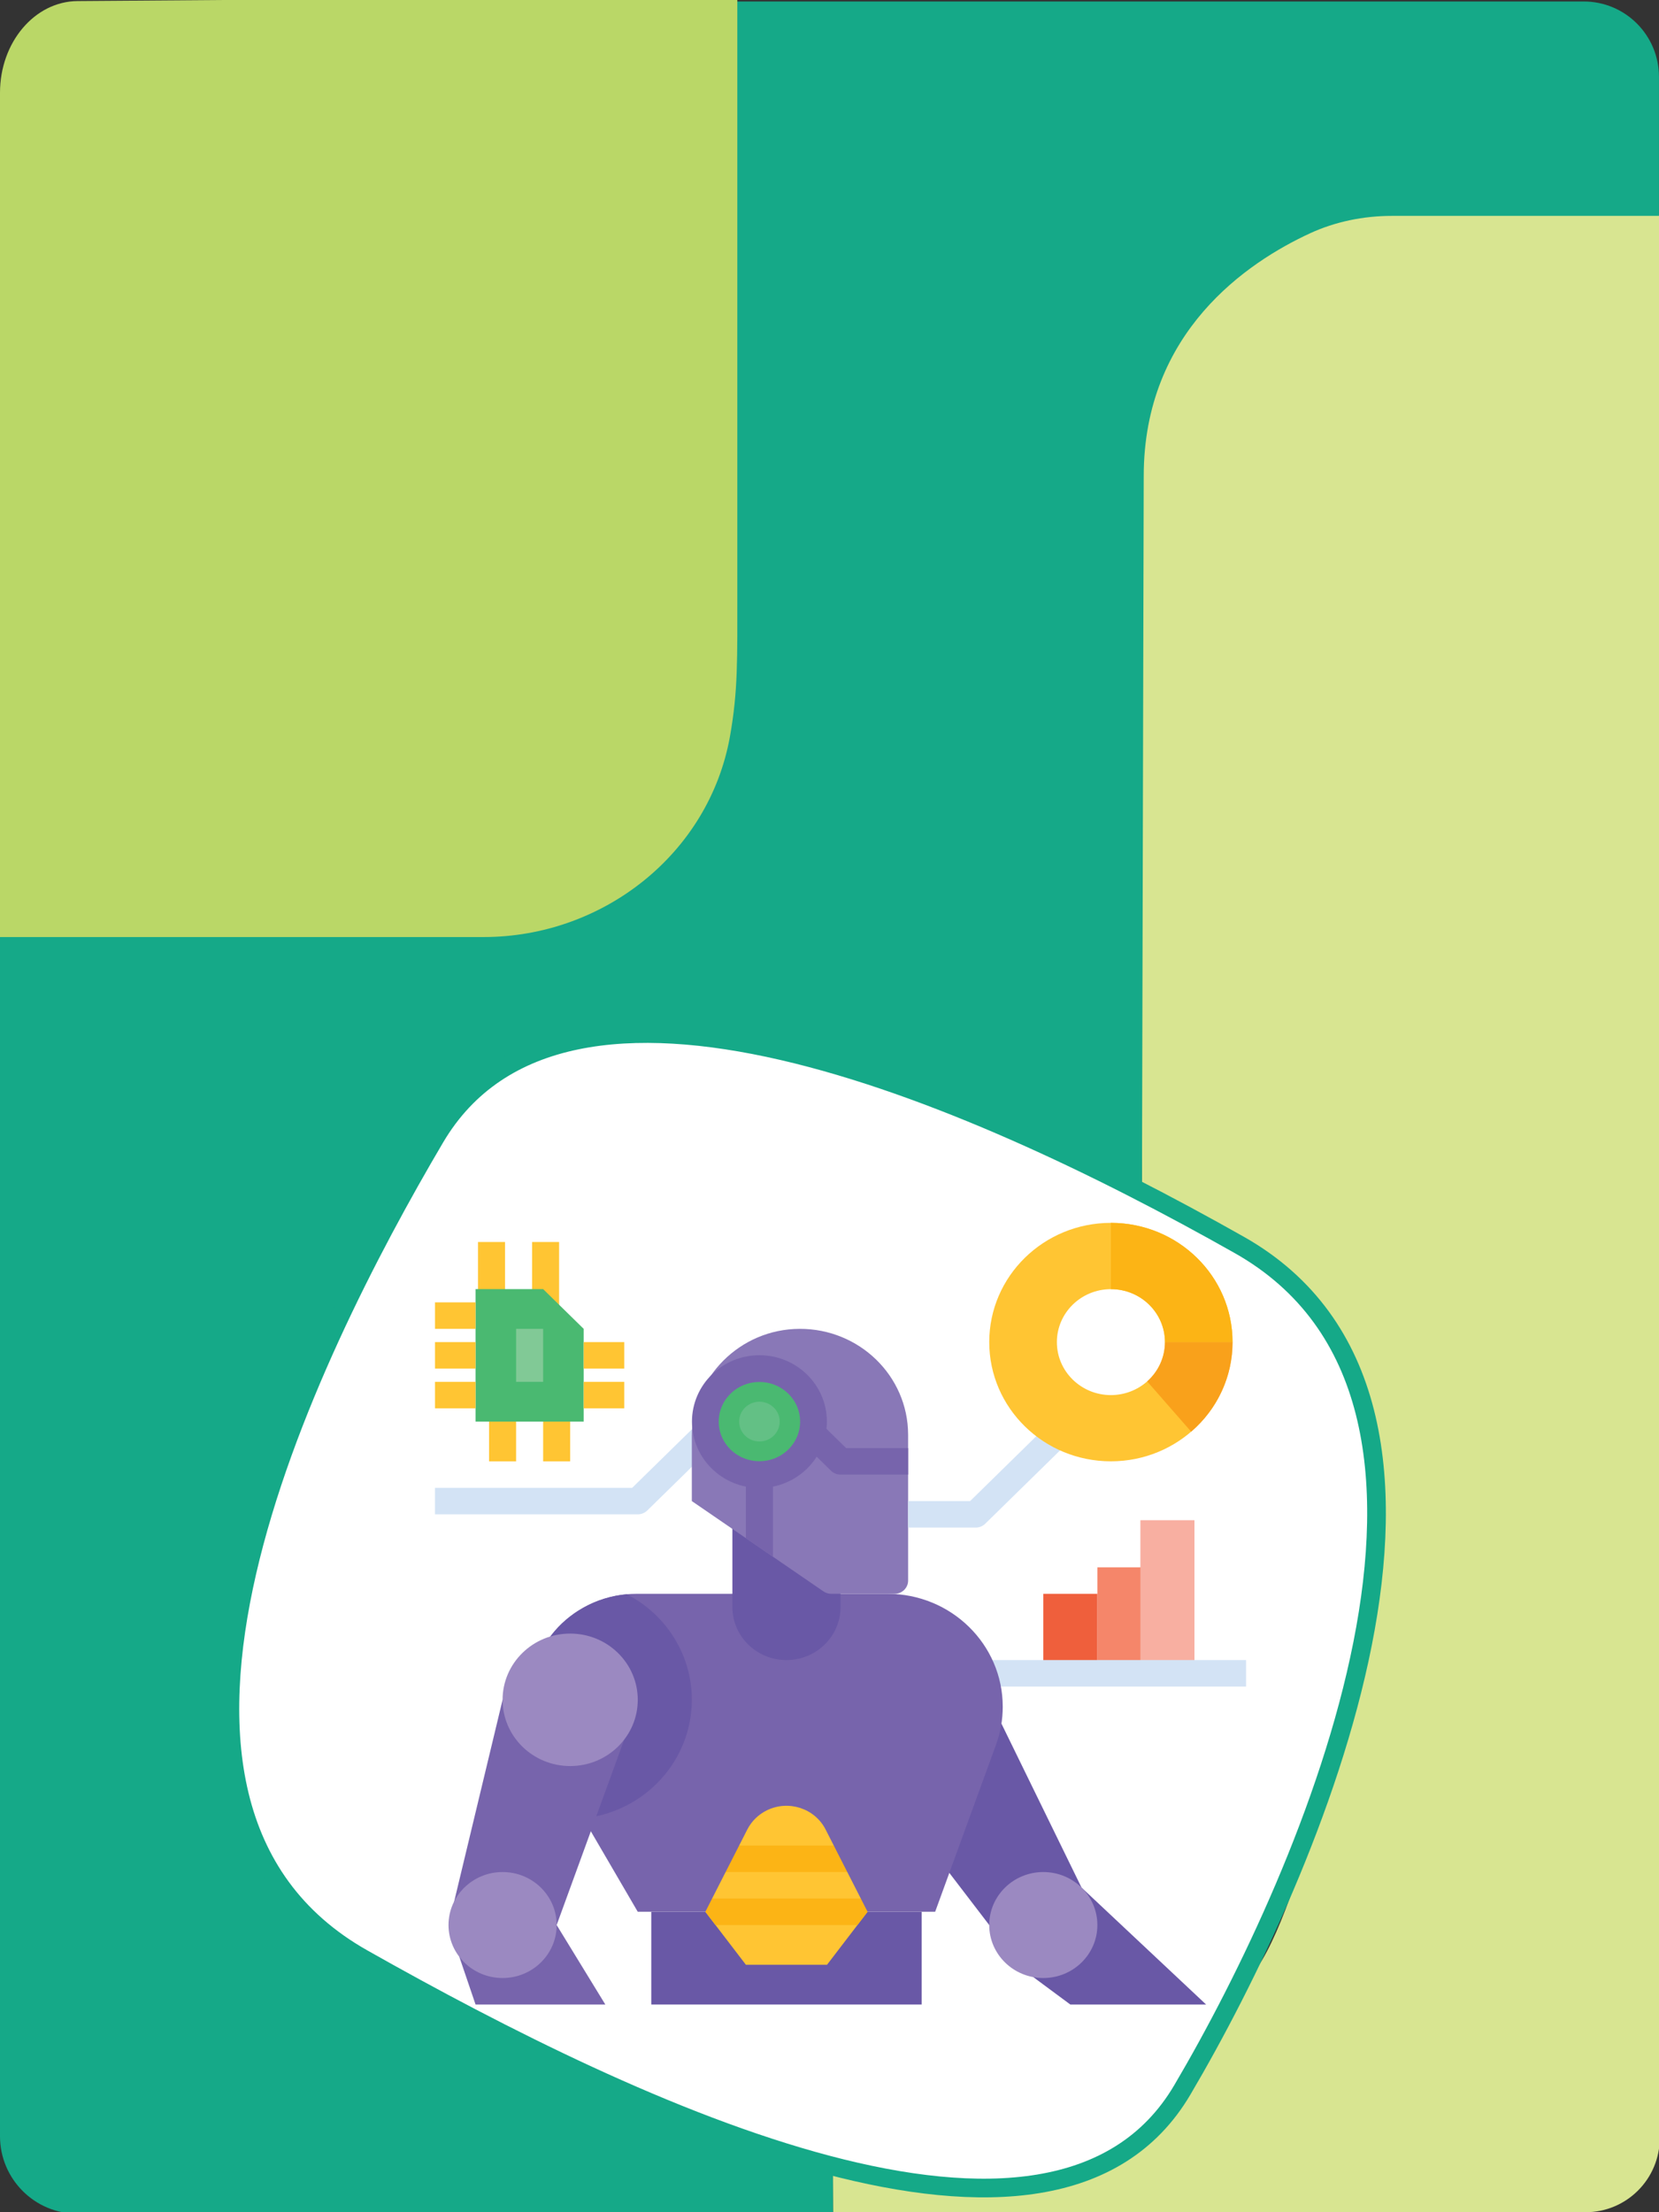 <?xml version="1.0" encoding="utf-8"?>
<!-- Generator: Adobe Illustrator 17.1.0, SVG Export Plug-In . SVG Version: 6.00 Build 0)  -->
<!DOCTYPE svg PUBLIC "-//W3C//DTD SVG 1.1//EN" "http://www.w3.org/Graphics/SVG/1.1/DTD/svg11.dtd">
<svg version="1.1" id="Layer_1" xmlns="http://www.w3.org/2000/svg" xmlns:xlink="http://www.w3.org/1999/xlink" x="0px" y="0px"
	 viewBox="0 0 450 600" enable-background="new 0 0 450 600" xml:space="preserve">
<rect x="0" y="0" width="450" height="600" fill="#333333" stroke="none"/>
<path fill="#D8E591" d="M449.127,482.626c1.024,4.947,1.409,10.696,0.873,17.374V58.031h-70.395
	c-27.89,0-53.042,14.405-62.51,36.266c-4.401,10.163-7.342,23.061-7.342,39.382v191.12c0,0,73.412,40.369,56.853,128.051"/>
<path fill="#15A988" d="M449.992,58.552H377.57c-7.753,0-15.405,1.581-22.192,4.709c-16.996,7.834-45.145,26.716-45.145,65.859
	l-0.488,196.73c0,0-37.257-21.56-49.332-26.216c-35.42-13.655-123.673-39.454-152.451,25.741
	c-14.017,31.754-27.584,67.366-25.283,129.818c0,0-1.193,46.545,33.565,78.511s0,0,0,0s29.108,38.346,109.766,52.524
	c80.658,14.178,0,0,0,0v14.178H20.999c-11.598,0-21-9.42-21.001-21.041l-0.006-77.966V204.956h120.281
	c22.569,0,43.408-10.452,53.594-27.269c6.74-11.128,12.508-26.603,14.711-48.01V0.405h203.43h37.582
	c11.267,0,20.401,9.152,20.401,20.442V58.552z"/>
<path fill="#D8E591" d="M366.522,450.667v2.641c0,0-14.379,69.857-27.998,83.476s-16.203,29.846-52.196,46.947
	c0,0-27.812,11.773-60.403,2.104L226.008,600h122.158h81.933c11.118,0,20.124-9.025,20.101-20.142L450,480.833"/>
<path fill="#FFFFFF" stroke="#15A988" stroke-width="5.07" stroke-miterlimit="10" d="M336.158,337.654
	c74.764,42.262,19.561,169.792-15.475,229.207c-35.036,59.414-147.559,6.576-222.323-35.686s-15.404-163.158,19.632-222.573
	S261.394,295.393,336.158,337.654z"/>
<g>
	<path fill="#EF5F3C" d="M282.992,432.278h14.667v21.559h-14.667V432.278z"/>
	<path fill="#F5866A" d="M297.658,425.091h14.667v28.746h-14.667V425.091z"/>
	<path fill="#F8AFA1" d="M309.325,412.312h14.667v39.525h-14.667V412.312z"/>
	<path fill="#D3E3F5" d="M268.325,450.244h69.667v7.186h-69.667V450.244z"/>
	<path fill="#D3E3F5" d="M172.992,410.718h-55v-7.186h53.481l20.926-20.507l5.186,5.081l-22,21.559
		C174.897,410.34,173.964,410.718,172.992,410.718z"/>
	<path fill="#FFC533" d="M129.658,336.854h7.333v13.475h-7.333V336.854z"/>
	<path fill="#FFC533" d="M144.325,336.854h7.333v17.966h-7.333V336.854z"/>
	<path fill="#6958A6" d="M176.658,518.515h73.333v25.153h-73.333V518.515z"/>
	<path fill="#FFC533" d="M235.325,482.583v35.932l-11,14.373h-22l-11-14.373v-35.932H235.325z"/>
	<path fill="#FCB415" d="M191.325,500.549h44v7.186h-44V500.549z"/>
	<path fill="#FCB415" d="M235.325,514.922v3.593l-2.75,3.593h-38.5l-2.75-3.593v-3.593H235.325z"/>
	<path fill="#6958A6" d="M290.325,543.667l-12.691-9.396l-31.309-40.909v-28.746l23.92,0.02l23.117,47.309l33.79,31.722H290.325z"/>
	<path fill="#7764AC" d="M271.992,462.905c0,3.51-0.615,6.994-1.82,10.299l-16.514,45.31h-18.333l-11.385-22.318
		c-2.933-5.745-10.063-8.072-15.925-5.198c-2.295,1.125-4.156,2.949-5.305,5.198l-11.385,22.318h-18.333l-14.777-25.341
		l-10.739-18.415c-7.939-13.614-3.113-30.958,10.779-38.739c3.608-2.021,7.618-3.257,11.757-3.625
		c0.862-0.076,1.734-0.115,2.617-0.117h68.108c17.259-0.002,31.252,13.707,31.254,30.62
		C271.992,462.9,271.992,462.903,271.992,462.905L271.992,462.905z"/>
	<path fill="#6958A6" d="M187.658,461.023c-0.002,16.51-12.694,30.369-29.443,32.15l-10.739-18.415
		c-7.939-13.614-3.113-30.958,10.779-38.739c3.608-2.021,7.618-3.257,11.757-3.625C180.866,437.983,187.662,449.008,187.658,461.023
		z"/>
	<path fill="#6958A6" d="M198.658,410.718v25.153c0,7.938,6.566,14.373,14.667,14.373s14.667-6.435,14.667-14.373v-25.153H198.658z"
		/>
	<path fill="#8978B7" d="M246.325,389.159v39.525c0,1.984-1.642,3.593-3.667,3.593h-17.178c-0.752,0-1.486-0.227-2.103-0.65
		l-21.053-14.442l-14.667-10.061v-17.54c0-15.912,13.007-29.124,29.244-29.172c16.196-0.053,29.369,12.771,29.422,28.643
		C246.325,389.09,246.325,389.125,246.325,389.159z"/>
	
		<ellipse fill="#4AB971" stroke="#7764AC" stroke-width="7.26" stroke-linejoin="round" cx="205.992" cy="385.566" rx="14.667" ry="14.373"/>
	<path fill="#7764AC" d="M209.658,399.939v22.278l-7.333-5.031v-17.247H209.658z"/>
	<path fill="#7764AC" d="M246.325,399.939h-18.333c-0.973,0-1.905-0.379-2.593-1.052l-7.333-7.186l5.186-5.081l6.259,6.134h16.815
		V399.939z"/>
	<ellipse fill="#9B89C1" cx="282.992" cy="522.108" rx="14.667" ry="14.373"/>
	<path fill="#D3E3F5" d="M264.658,414.312h-18.333v-7.186h16.815l24.592-24.1l5.186,5.081l-25.667,25.153
		C266.564,413.933,265.631,414.312,264.658,414.312z"/>
	<path fill="#FFC533" d="M301.325,331.667c-18.224,0.002-32.995,14.48-32.994,32.339c0.002,17.859,14.776,32.335,33,32.333
		c18.221-0.002,32.992-14.477,32.994-32.333C334.324,346.147,319.55,331.669,301.325,331.667z M301.325,378.379
		c-8.095-0.005-14.654-6.44-14.649-14.373c0.005-7.933,6.571-14.361,14.667-14.356s14.654,6.44,14.649,14.373
		c-0.002,4.055-1.754,7.92-4.822,10.641C308.472,377.057,304.963,378.38,301.325,378.379z"/>
	<path fill="#FCB415" d="M334.325,364.006h-18.333c-0.001-7.938-6.567-14.372-14.667-14.373v-17.966
		C319.55,331.669,334.324,346.147,334.325,364.006z"/>
	<path fill="#4AB971" d="M147.325,349.634h-18.333v35.932h29.333v-25.153L147.325,349.634z"/>
	<path fill="#81C996" d="M139.992,360.413h7.333v14.373h-7.333V360.413z"/>
	<g>
		<path fill="#FFC533" d="M132.658,385.566h7.333v10.78h-7.333V385.566z"/>
		<path fill="#FFC533" d="M147.325,385.566h7.333v10.78h-7.333V385.566z"/>
		<path fill="#FFC533" d="M117.992,364.006h11v7.186h-11V364.006z"/>
		<path fill="#FFC533" d="M117.992,374.786h11v7.186h-11V374.786z"/>
		<path fill="#FFC533" d="M117.992,353.227h11v7.186h-11V353.227z"/>
		<path fill="#FFC533" d="M158.325,364.006h11v7.186h-11V364.006z"/>
		<path fill="#FFC533" d="M158.325,374.786h11v7.186h-11V374.786z"/>
	</g>
	<ellipse fill="#63C085" cx="205.992" cy="385.566" rx="5.5" ry="5.39"/>
	<path fill="#7764AC" d="M124.592,530.733l4.4,12.934h35.2l-13.2-21.559l18.333-50.305l-33-10.78l-13.126,54.67L124.592,530.733z"/>
	<ellipse fill="#9B89C1" cx="154.658" cy="461.023" rx="18.333" ry="17.966"/>
	<ellipse fill="#9B89C1" cx="136.325" cy="522.108" rx="14.667" ry="14.373"/>
	<path fill="#F9A11B" d="M334.325,364.006c0.01,9.306-4.082,18.163-11.225,24.295l-11.93-13.636
		c3.074-2.724,4.826-6.597,4.822-10.658H334.325z"/>
</g>
<path fill="#BAD767" d="M60.202,0H200v160.614c0,18.261,0.191,26.761-1.983,39.029c-5.652,31.896-34.444,54.502-66.836,54.502H0
	V81.244l0-56.09C0,11.481,9.403,0.374,21.05,0.288L60.202,0z"/>
</svg>
